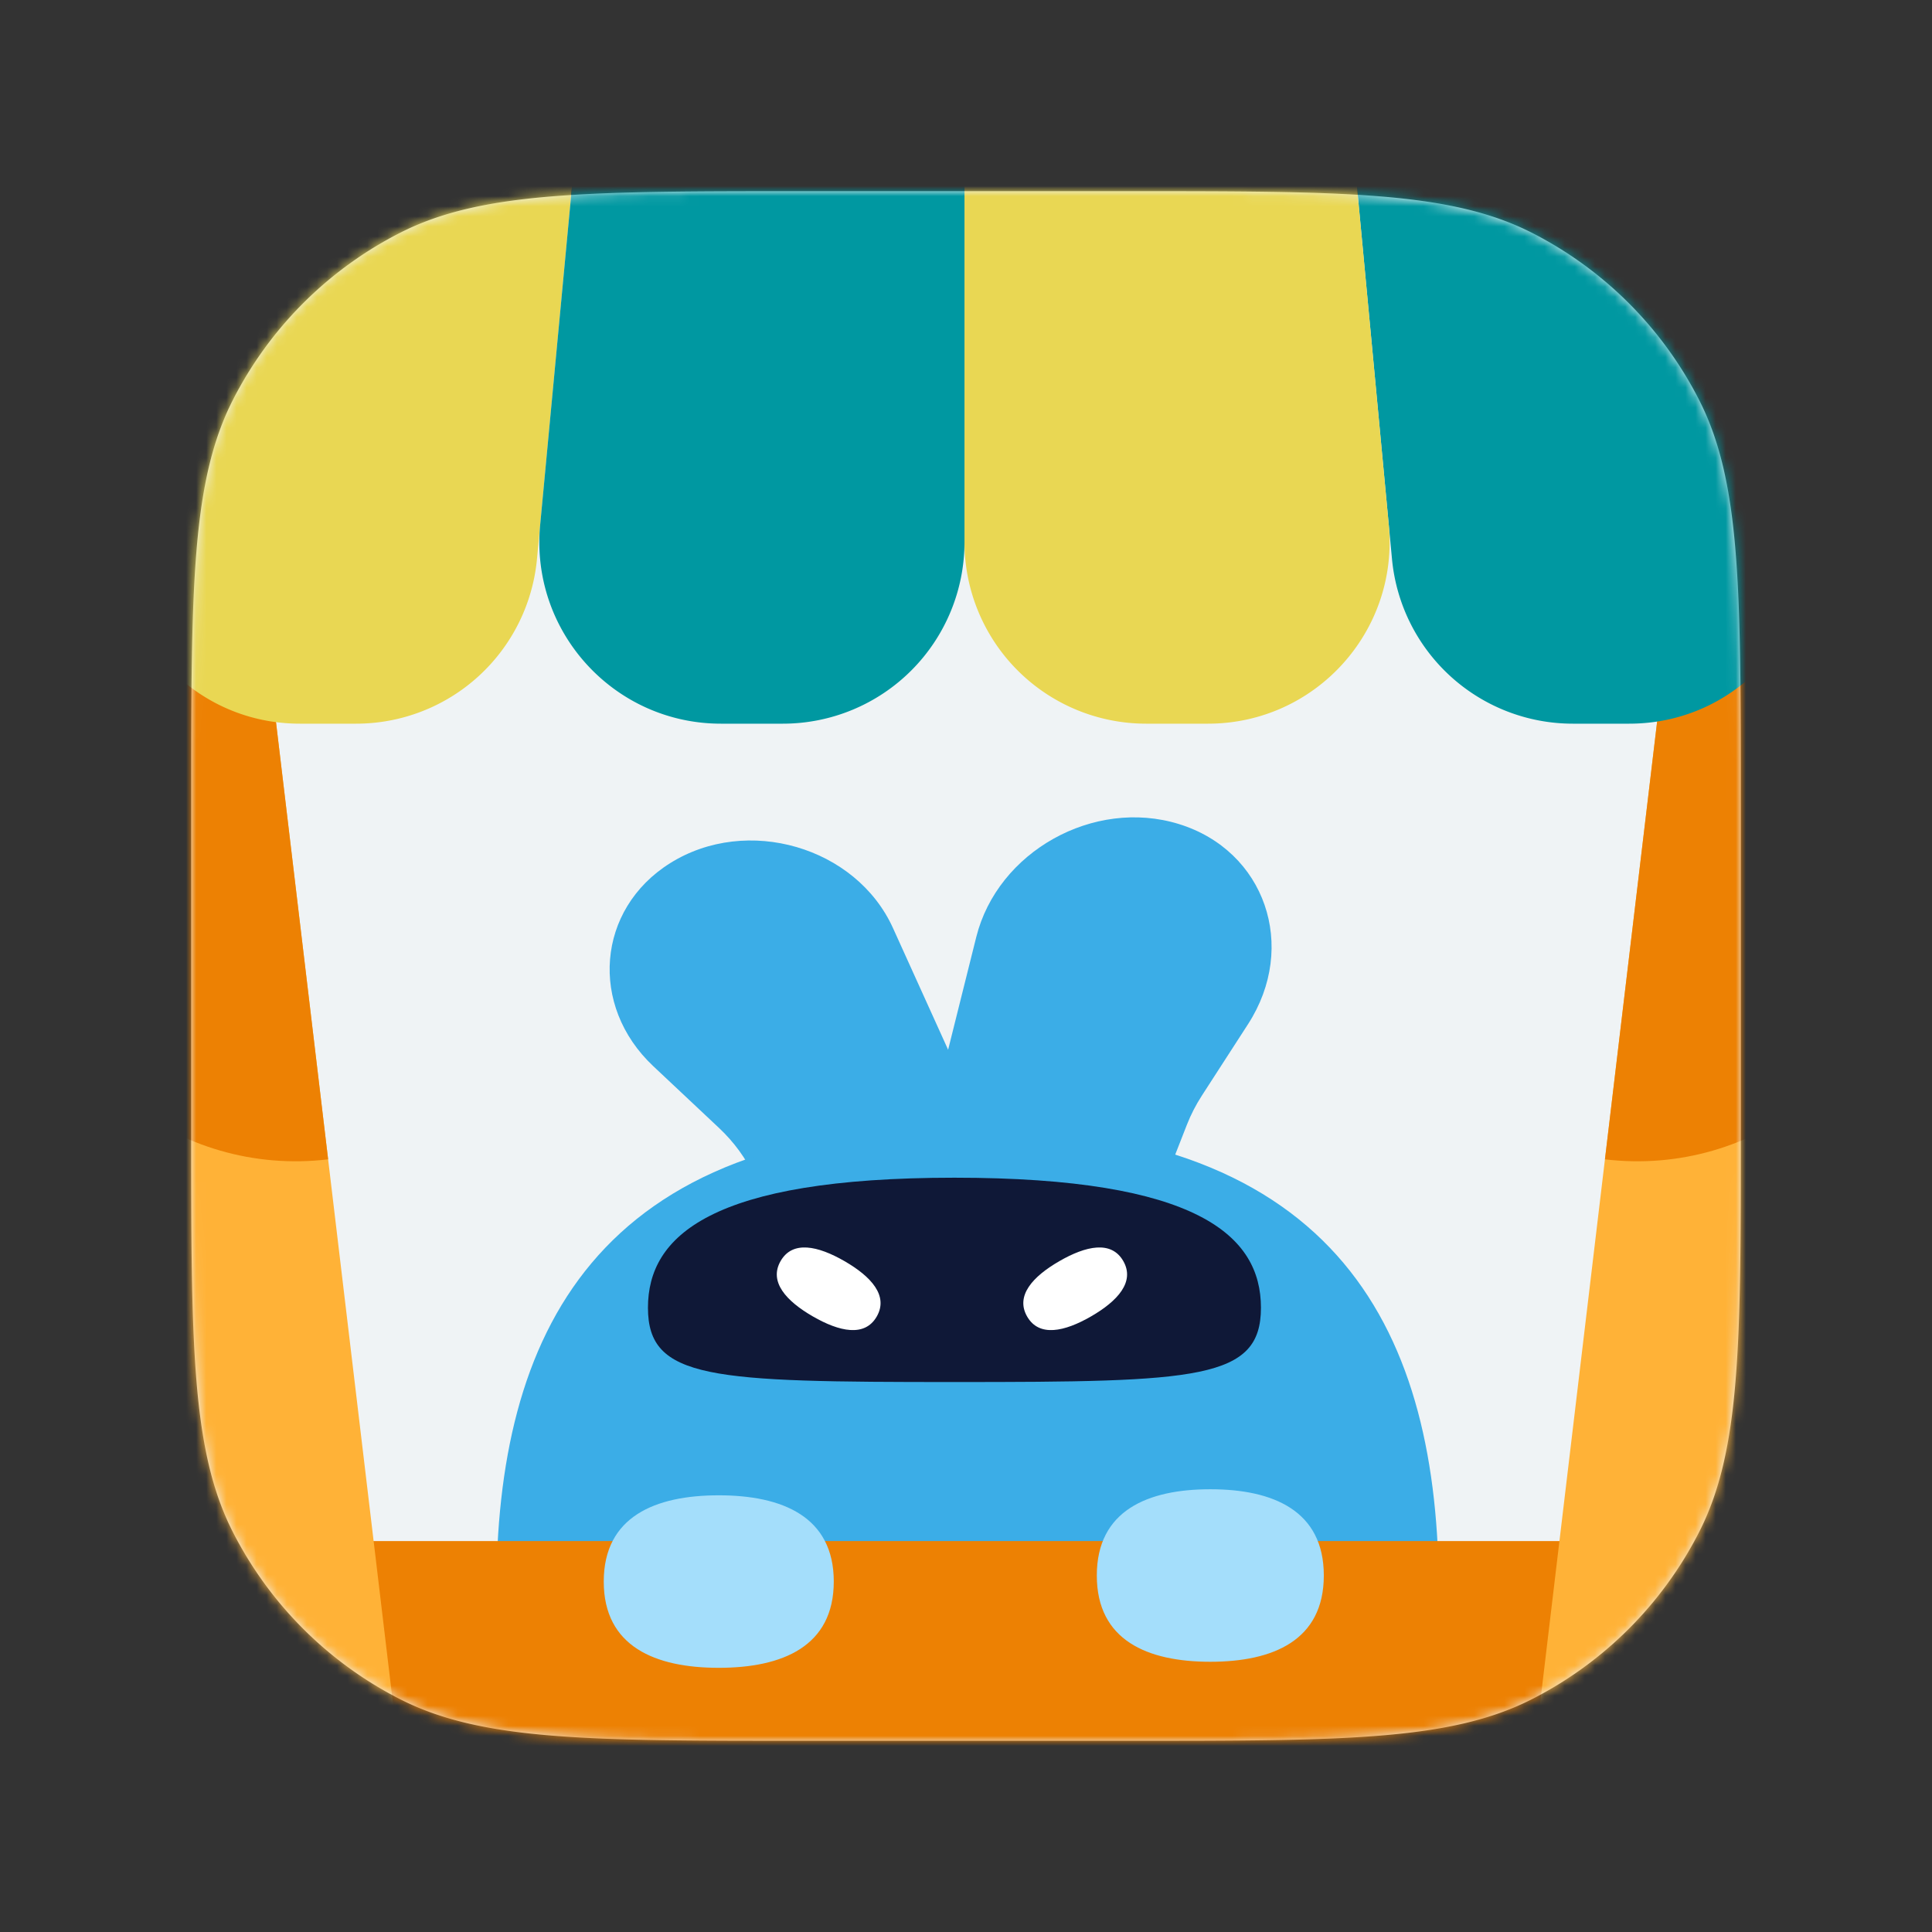 <svg xmlns="http://www.w3.org/2000/svg" xmlns:v="https://vecta.io/nano" xmlns:xlink="http://www.w3.org/1999/xlink" width="192" height="192" fill="none"><rect width="100%" height="100%" fill="#333333" stroke="none"/><use fill="#eff3f5" xlink:href="#C"/><mask id="A" width="154" height="154" x="19" y="19" mask-type="alpha" maskUnits="userSpaceOnUse"><use fill="#eff3f5" xlink:href="#C"/></mask><g mask="url(#A)"><path fill="#3bade7" d="M88.746 92.234c-3.662-8.083-14.516-11.243-22.157-6.449-7.277 4.565-8.068 14.154-1.664 20.173l6.541 6.147c1.494 1.405 2.688 3.048 3.516 4.84l5.472 11.843c2.686 5.812 10.491 8.087 16.032 4.672 3.656-2.253 5.267-6.416 4.026-10.403l-4.83-15.515-6.936-15.308z"/><path fill="#3bade7" d="M97.019 93.126c2.124-8.503 11.675-13.837 20.122-11.238 8.579 2.639 11.876 12.173 6.883 19.899l-4.586 7.097c-.596.922-1.093 1.891-1.485 2.892l-5.982 15.286c-1.976 5.051-7.814 7.963-13.024 6.498-4.034-1.136-6.635-4.636-6.466-8.701l.617-14.798c.041-.986.185-1.974.428-2.95l3.493-13.985z"/><path fill="#3bade7" d="M142.99 158.345c0 25.635-9.63 46.416-46.833 46.416s-46.833-20.781-46.833-46.416 9.63-46.415 46.834-46.415 46.833 20.781 46.833 46.415z"/><path fill="#0f1837" d="M125.311 129.961c0 7.136-6.263 7.384-30.459 7.384s-30.459-.248-30.459-7.384 6.263-12.922 30.459-12.922 30.459 5.785 30.459 12.922z"/><path fill="#fff" d="M102.075 130.835c-1.187-2.067.562-3.979 3.2-5.502s5.166-2.081 6.354-.014-.562 3.98-3.2 5.503-5.166 2.08-6.354.013zm-14.945 0c1.188-2.067-.562-3.979-3.2-5.502s-5.166-2.081-6.353-.014.562 3.98 3.2 5.503 5.166 2.08 6.353.013z"/><path fill="#ed8103" d="M-4.762 160.337a7.19 7.19 0 0 1 7.189-7.189h186.845a7.19 7.19 0 0 1 7.189 7.189v40.064a7.19 7.19 0 0 1-7.189 7.189H2.427a7.19 7.19 0 0 1-7.189-7.189v-40.064z"/><path fill="#a4defb" d="M82.859 157.174c0 6.456-5.117 8.572-11.43 8.572S60 163.63 60 157.174s5.117-8.572 11.43-8.572 11.43 2.116 11.43 8.572zm48.7-.602c0 6.456-5.05 8.573-11.28 8.573S109 163.028 109 156.572 114.05 148 120.279 148s11.28 2.116 11.28 8.572z"/><path fill="#ffb237" d="M-1.259 59.807l26.88-3.205 13.637 114.389-26.88 3.205L-1.259 59.807z"/><path fill="#ed8103" d="M-1.259 59.807l26.88-3.205 6.988 58.612c-14.845 1.77-28.315-8.83-30.085-23.675l-3.783-31.732z"/><path fill="#ffb237" d="M193.365 59.807l-26.88-3.205-13.637 114.389 26.88 3.205 13.637-114.389z"/><path fill="#ed8103" d="M193.365 59.807l-26.88-3.205-6.987 58.612c14.845 1.77 28.314-8.83 30.084-23.675l3.783-31.732z"/><path fill="#0098a1" d="M164.826-12h-32.843l6.353 67.561a18.05 18.05 0 0 0 17.968 16.357h5.598c11.651 0 20.249-10.876 17.56-22.212L164.826-12z"/><path fill="#e9d753" d="M26.873-12h32.843l-6.353 67.561a18.05 18.05 0 0 1-17.968 16.357h-5.598c-11.651 0-20.249-10.876-17.56-22.212L26.873-12zm105.11 0H95.849v65.871a18.05 18.05 0 0 0 18.047 18.047h6.155c10.634 0 18.963-9.149 17.967-19.737L131.983-12z"/><path fill="#0098a1" d="M59.716-12H95.85v65.871a18.05 18.05 0 0 1-18.047 18.047h-6.155c-10.634 0-18.963-9.149-17.968-19.737L59.716-12z"/></g><defs><path id="C" d="M19 79.8c0-21.282 0-31.923 4.142-40.052a38 38 0 0 1 16.607-16.607C47.877 19 58.518 19 79.8 19h32.4c21.282 0 31.923 0 40.052 4.142a38 38 0 0 1 16.606 16.607C173 47.877 173 58.518 173 79.8v32.4c0 21.282 0 31.923-4.142 40.052-3.643 7.15-9.456 12.963-16.606 16.606C144.123 173 133.482 173 112.2 173H79.8c-21.282 0-31.923 0-40.052-4.142a38 38 0 0 1-16.607-16.606C19 144.123 19 133.482 19 112.2V79.8z"/></defs></svg>